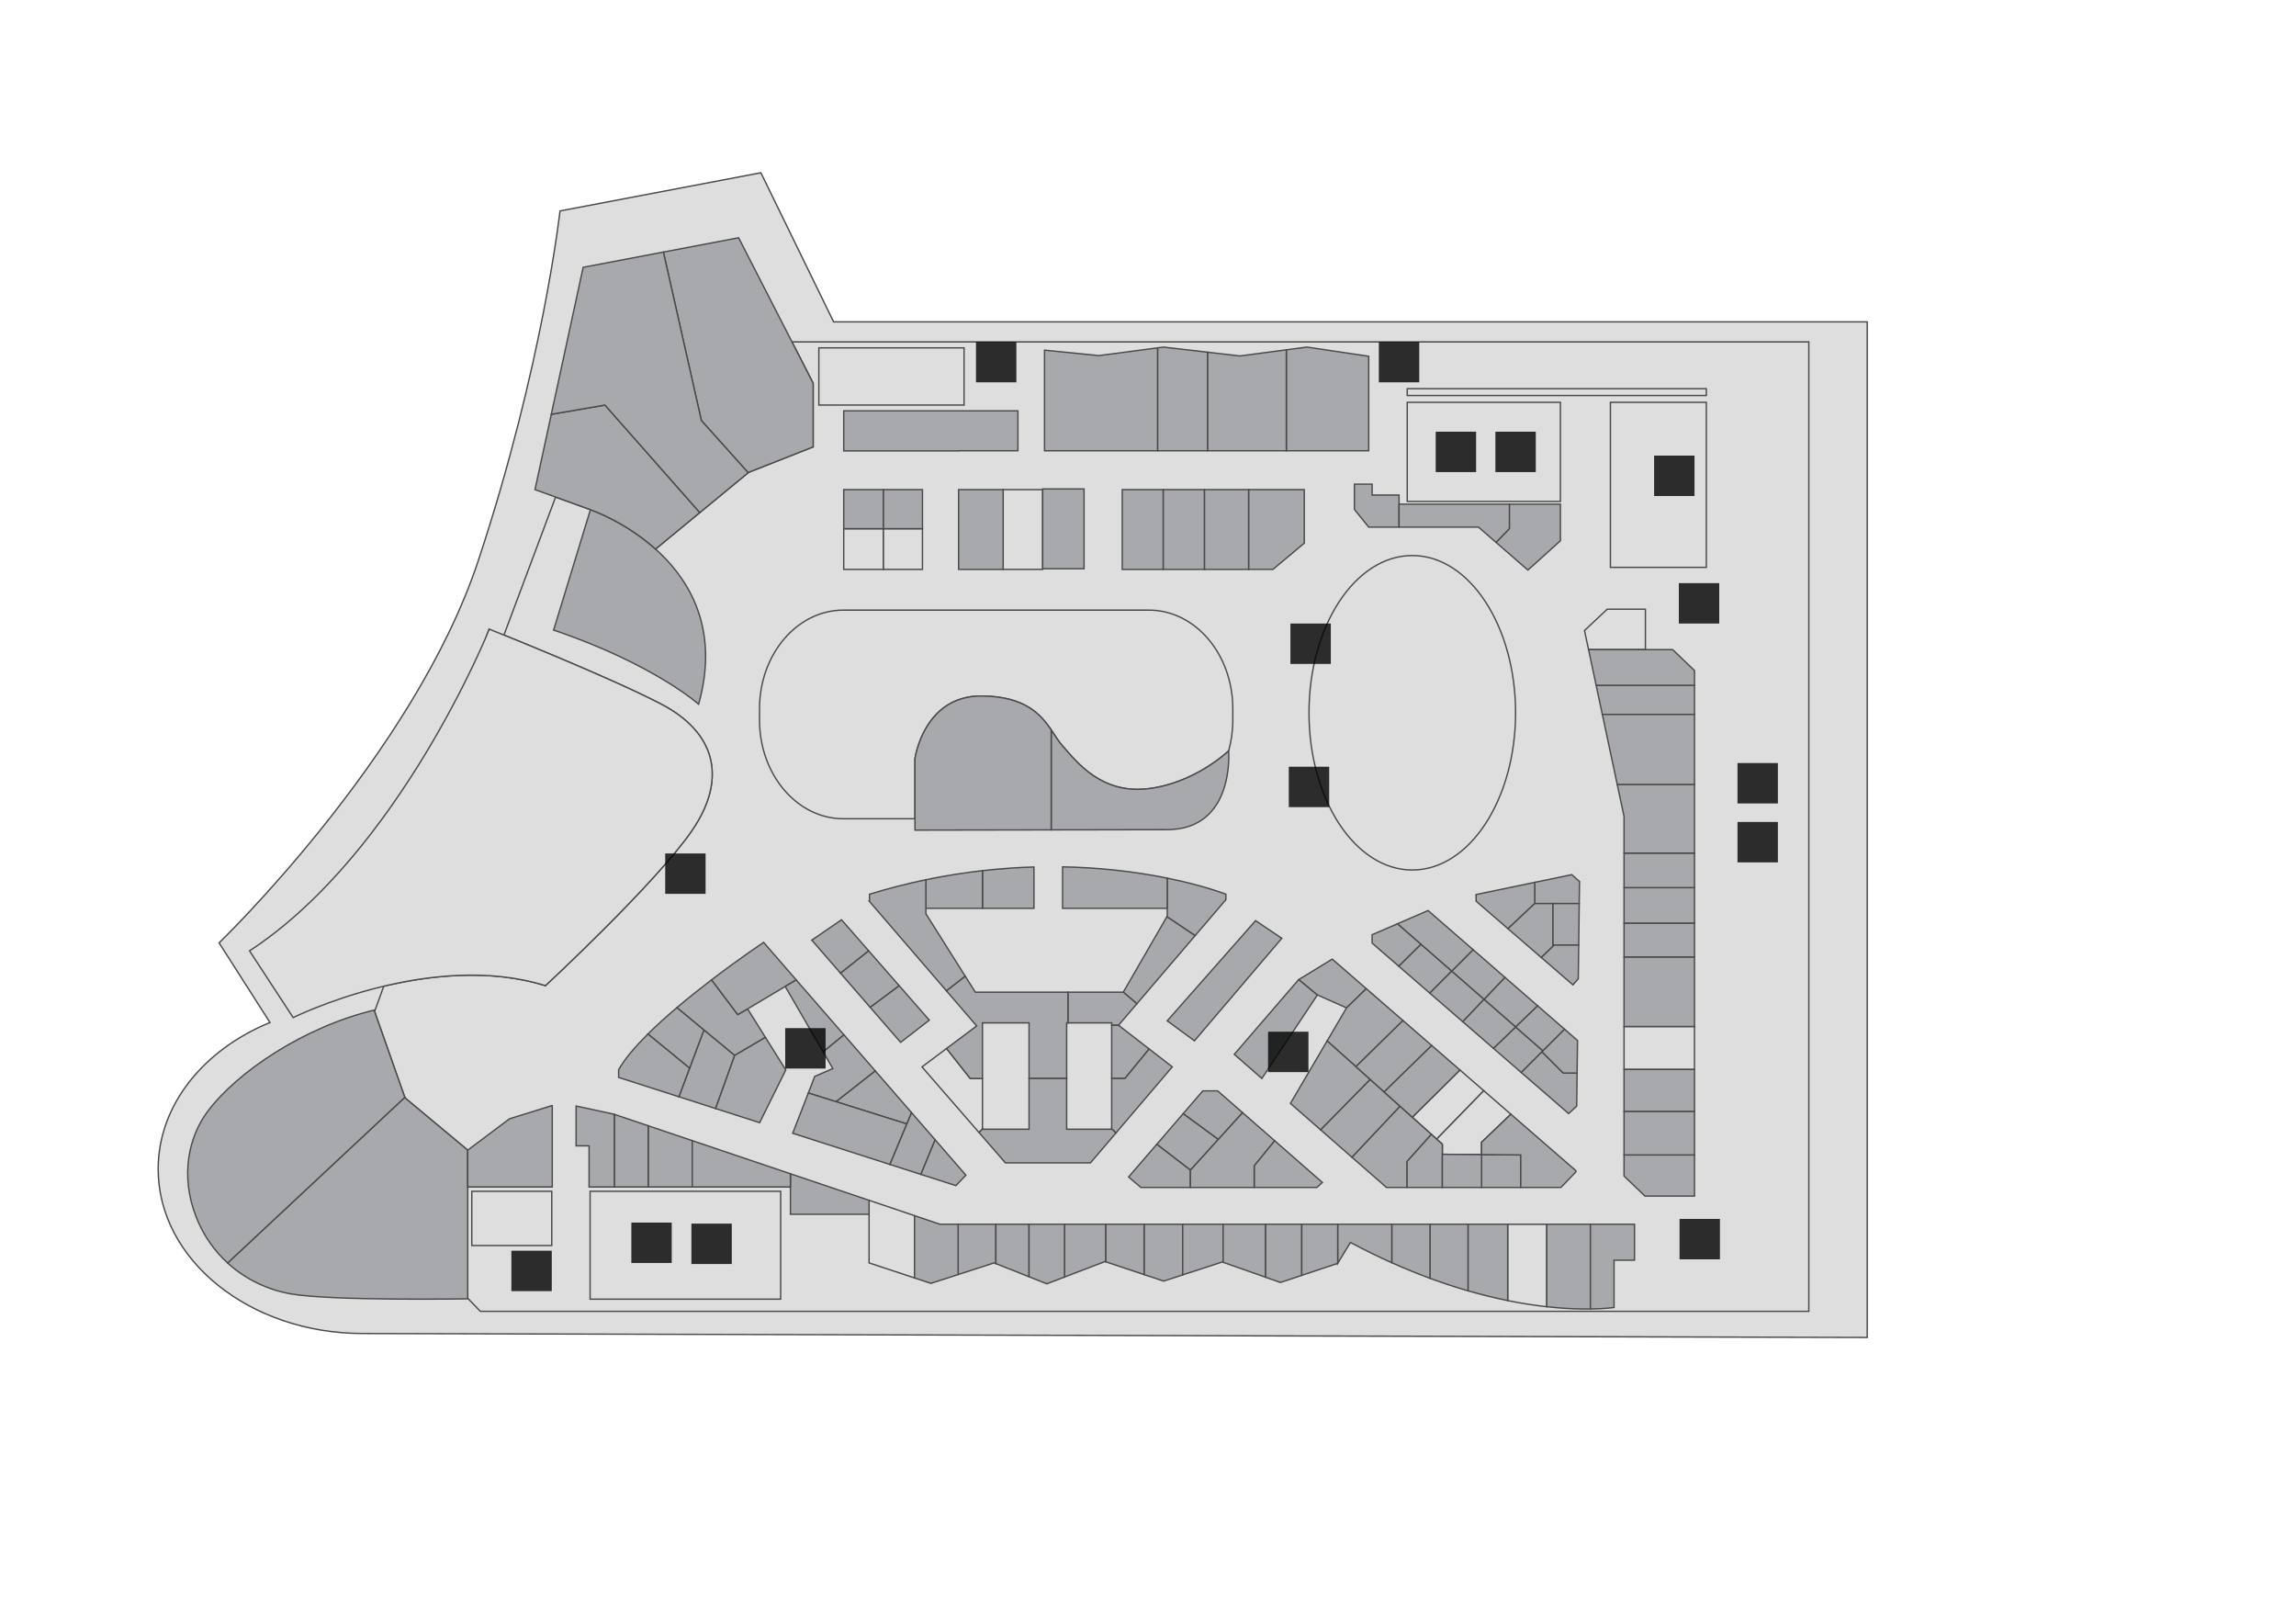 <?xml version="1.0" encoding="utf-8"?>
<!-- Generator: Adobe Illustrator 16.0.0, SVG Export Plug-In . SVG Version: 6.00 Build 0)  -->
<!DOCTYPE svg PUBLIC "-//W3C//DTD SVG 1.1//EN" "http://www.w3.org/Graphics/SVG/1.1/DTD/svg11.dtd">
<svg version="1.1" id="Layer_1" xmlns="http://www.w3.org/2000/svg" xmlns:xlink="http://www.w3.org/1999/xlink" x="0px" y="0px"
	 width="841.89px" height="595.281px" viewBox="0 0 841.89 595.281" enable-background="new 0 0 841.89 595.281"
	 xml:space="preserve">
<g id="background">
	<rect fill="#FFFFFF" width="841.89" height="595.281"/>
</g>
<g id="etc">
	<path fill="#DEDEDE" stroke="#494949" stroke-width="0.5" stroke-miterlimit="10" d="M305.667,118L279,63.333l-73.655,14
		c0,0-6.345,57-30.011,128.333s-95,140-95,140l18.655,29.199C74.667,384.835,58,405.145,58,428.593
		c0,33.297,33.579,60.291,75,60.291l551.667,1.449V118H305.667z"/>
	<path fill="#DEDEDE" stroke="#494949" stroke-width="0.5" stroke-miterlimit="10" d="M290.405,125.354l7.762,15.146v23.333
		l-23.667,9.333l-0.169,0.139l-17.733,14.614l-16.227,13.372h-0.002c-11.39-10.202-23.869-14.438-23.869-14.438l-12.774-4.62
		l-18.944,50.59c12.249,4.959,42.401,17.359,57.695,25.342C261.953,268.334,267,285,253.833,304.333
		C240.666,323.667,200,361.354,200,361.354c-20.069-6.248-41.881-3.944-59.283,0.205l-3.368,9.293L148.43,402.3l0.07,0.199
		l23,19.166v13.5v40.777l4.625,4.807H663.25V125.354H290.405z"/>
	
		<ellipse fill="#DEDEDE" stroke="#494949" stroke-width="0.5" stroke-miterlimit="10" cx="517.853" cy="261.313" rx="37.875" ry="57.646"/>
	<path fill="#DEDEDE" stroke="#494949" stroke-width="0.5" stroke-miterlimit="10" d="M421.292,223.682H309.25
		c-16.979,0-30.75,16.184-30.75,36.139v4.208c0,19.955,13.77,36.138,30.75,36.138h26.25v-22c0,0,3.167-23.333,24.75-23
		s24.167,12.5,29.375,18.333s14.098,17.667,31.32,15.667c17.158-1.993,29.474-13.786,29.564-13.873
		c0.99-3.546,1.533-7.331,1.533-11.266v-4.208C452.042,239.866,438.273,223.682,421.292,223.682z"/>
	
		<rect x="590.5" y="147.5" fill="#DEDEDE" stroke="#494949" stroke-width="0.5" stroke-miterlimit="10" width="35.168" height="60.5"/>
	
		<rect x="516" y="142.5" fill="#DEDEDE" stroke="#494949" stroke-width="0.5" stroke-miterlimit="10" width="109.668" height="2.5"/>
	
		<rect x="516" y="147.5" fill="#DEDEDE" stroke="#494949" stroke-width="0.5" stroke-miterlimit="10" width="56.168" height="36.333"/>
	
		<rect x="300.25" y="127.53" fill="#DEDEDE" stroke="#494949" stroke-width="0.5" stroke-miterlimit="10" width="53.25" height="20.97"/>
	
		<rect x="173" y="436.75" fill="#DEDEDE" stroke="#494949" stroke-width="0.5" stroke-miterlimit="10" width="29.322" height="19.875"/>
	
		<rect x="216.375" y="436.75" fill="#DEDEDE" stroke="#494949" stroke-width="0.5" stroke-miterlimit="10" width="69.875" height="39.541"/>
	<path fill="#DEDEDE" stroke="#494949" stroke-width="0.5" stroke-miterlimit="10" d="M91.5,348.602l16,24.465
		c0,0,50.141-24.899,92.5-11.711c0,0,40.667-37.688,53.833-57.021s8.12-36-11.357-46.167s-63.06-27.5-63.06-27.5
		S146.667,312.537,91.5,348.602z"/>
	
		<rect x="367.833" y="179.5" fill="#DEDEDE" stroke="#494949" stroke-width="0.5" stroke-miterlimit="10" width="14.5" height="29.25"/>
	
		<rect x="309.375" y="193.833" fill="#DEDEDE" stroke="#494949" stroke-width="0.5" stroke-miterlimit="10" width="14.57" height="14.917"/>
	
		<rect id="r1013" x="595.5" y="376.333" fill="#DEDEDE" stroke="#494949" stroke-width="0.5" stroke-miterlimit="10" width="25.834" height="15.75"/>
	<polygon fill="#DEDEDE" stroke="#494949" stroke-width="0.5" stroke-miterlimit="10" points="318.667,440.058 318.667,445.167 
		318.667,463.001 335.333,468.515 335.333,445.683 	"/>
	<path fill="#DEDEDE" stroke="#494949" stroke-width="0.5" stroke-miterlimit="10" d="M552.833,448.833v27.977
		c5.242,1.064,10.035,1.783,14.332,2.264v-30.236h-14.332V448.833z"/>
	<polygon fill="#DEDEDE" stroke="#494949" stroke-width="0.5" stroke-miterlimit="10" points="526.792,417.628 544.068,399.869 
		535.332,392.285 517.853,409.6 	"/>
	<polygon fill="#DEDEDE" stroke="#494949" stroke-width="0.5" stroke-miterlimit="10" points="528.875,419.5 528.875,423.189 
		543.25,423.302 543.25,418.781 554.001,408.494 544.068,399.869 526.792,417.628 	"/>
	<polygon fill="#DEDEDE" stroke="#494949" stroke-width="0.5" stroke-miterlimit="10" points="360.25,395.375 355.75,395.375 
		347.077,384.396 338.069,391.141 358.991,415.205 360.25,413.902 	"/>
	
		<rect x="323.945" y="193.833" fill="#DEDEDE" stroke="#494949" stroke-width="0.5" stroke-miterlimit="10" width="14.305" height="14.917"/>
	<polygon id="r1001" fill="#DEDEDE" stroke="#494949" stroke-width="0.5" stroke-miterlimit="10" points="603.333,223.333 
		589.333,223.333 581,231.167 582.49,238.167 603.333,238.167 	"/>
</g>
<g id="rooms">
	
		<rect id="r1136" x="309.375" y="179.5" fill="#A7A9AC" stroke="#494949" stroke-width="0.5" stroke-miterlimit="10" width="14.57" height="14.333"/>
	<polygon id="r1143-1148" fill="#A7A9AC" stroke="#494949" stroke-width="0.5" stroke-miterlimit="10" points="426.5,179.5 
		426.5,193.833 426.5,208.75 441.667,208.75 441.667,193.833 441.667,179.5 	"/>
	<polygon id="r1145-1146" fill="#A7A9AC" stroke="#494949" stroke-width="0.5" stroke-miterlimit="10" points="457.833,179.5 
		457.833,193.833 457.833,208.75 466.75,208.75 478.25,199.125 478.25,193.833 478.25,179.5 	"/>
	<polygon id="r1144-1147" fill="#A7A9AC" stroke="#494949" stroke-width="0.5" stroke-miterlimit="10" points="441.667,179.5 
		441.667,193.833 441.667,208.75 457.833,208.75 457.833,193.833 457.833,179.5 	"/>
	<polygon id="r1051-1052" fill="#A7A9AC" stroke="#494949" stroke-width="0.5" stroke-miterlimit="10" points="402.875,130.375 
		383,128.375 383,150.625 383,165.25 424.5,165.25 424.5,127.53 	"/>
	<polygon id="r1053" fill="#A7A9AC" stroke="#494949" stroke-width="0.5" stroke-miterlimit="10" points="426.625,127.25 
		424.5,127.53 424.5,165.25 442.833,165.25 442.833,129.131 	"/>
	<polygon id="r1056-1057" fill="#A7A9AC" stroke="#494949" stroke-width="0.5" stroke-miterlimit="10" points="501.875,130.625 
		479.25,127.25 471.667,128.251 471.667,165.25 501.875,165.25 	"/>
	<polygon id="r1054-1055" fill="#A7A9AC" stroke="#494949" stroke-width="0.5" stroke-miterlimit="10" points="454.625,130.5 
		442.833,129.131 442.833,165.25 471.667,165.25 471.667,128.251 	"/>
	<polygon id="r1141-1150" fill="#A7A9AC" stroke="#494949" stroke-width="0.5" stroke-miterlimit="10" points="382.333,179.25 
		382.333,193.583 382.333,208.5 397.5,208.5 397.5,193.583 397.5,179.25 	"/>
	<g id="r1048-1050-1137">
		<polygon fill="#A7A9AC" stroke="#494949" stroke-width="0.5" stroke-miterlimit="10" points="351.625,150.625 309.375,150.625 
			309.375,165.309 351.625,165.309 351.625,165.25 373.25,165.25 373.25,150.625 		"/>
		
			<rect x="323.945" y="179.5" fill="#A7A9AC" stroke="#494949" stroke-width="0.5" stroke-miterlimit="10" width="14.305" height="14.333"/>
	</g>
	<polygon id="r1139-1152" fill="#A7A9AC" stroke="#494949" stroke-width="0.5" stroke-miterlimit="10" points="351.5,179.5 
		351.5,193.833 351.5,208.75 367.833,208.75 367.833,193.833 367.833,179.5 	"/>
	
		<rect id="r1142-1149" x="411.5" y="179.5" fill="#A7A9AC" stroke="#494949" stroke-width="0.5" stroke-miterlimit="10" width="15" height="29.25"/>
	
		<rect id="r1011-1012" x="595.5" y="350.833" fill="#A7A9AC" stroke="#494949" stroke-width="0.5" stroke-miterlimit="10" width="25.834" height="25.5"/>
	
		<rect id="r1010" x="595.5" y="338.417" fill="#A7A9AC" stroke="#494949" stroke-width="0.5" stroke-miterlimit="10" width="25.834" height="12.416"/>
	
		<rect id="r1009" x="595.5" y="325.417" fill="#A7A9AC" stroke="#494949" stroke-width="0.5" stroke-miterlimit="10" width="25.834" height="13"/>
	<polygon id="r1016" fill="#A7A9AC" stroke="#494949" stroke-width="0.5" stroke-miterlimit="10" points="595.5,431.166 
		603.166,438.5 621.333,438.5 621.333,423.416 595.5,423.416 	"/>
	
		<rect id="r1014" x="595.5" y="392.083" fill="#A7A9AC" stroke="#494949" stroke-width="0.5" stroke-miterlimit="10" width="25.834" height="15.416"/>
	
		<rect id="r1015" x="595.5" y="407.5" fill="#A7A9AC" stroke="#494949" stroke-width="0.5" stroke-miterlimit="10" width="25.834" height="15.916"/>
	
		<rect id="r1008" x="595.5" y="312.75" fill="#A7A9AC" stroke="#494949" stroke-width="0.5" stroke-miterlimit="10" width="25.834" height="12.668"/>
	<polygon id="r1003" fill="#A7A9AC" stroke="#494949" stroke-width="0.5" stroke-miterlimit="10" points="621.333,251.25 
		585.271,251.25 587.541,261.917 621.333,261.917 	"/>
	<polygon id="r1006-1007" fill="#A7A9AC" stroke="#494949" stroke-width="0.5" stroke-miterlimit="10" points="593.001,287.583 
		595.5,299.333 595.5,312.75 621.333,312.75 621.333,287.583 	"/>
	<polygon id="r1004-1005" fill="#A7A9AC" stroke="#494949" stroke-width="0.5" stroke-miterlimit="10" points="621.333,261.917 
		587.541,261.917 593.001,287.583 621.333,287.583 	"/>
	<polygon id="r1002" fill="#A7A9AC" stroke="#494949" stroke-width="0.5" stroke-miterlimit="10" points="621.333,245.833 
		613.333,238.167 603.333,238.167 582.49,238.167 585.271,251.25 621.333,251.25 	"/>
	<polygon id="r1038" fill="#A7A9AC" stroke="#494949" stroke-width="0.5" stroke-miterlimit="10" points="237.667,412.721 
		237.667,435.167 253.833,435.167 253.833,418.177 	"/>
	<polygon id="r1036" fill="#A7A9AC" stroke="#494949" stroke-width="0.5" stroke-miterlimit="10" points="289.833,430.328 
		289.833,435.167 289.833,445.167 318.667,445.167 318.667,440.058 	"/>
	<polygon id="r1037" fill="#A7A9AC" stroke="#494949" stroke-width="0.5" stroke-miterlimit="10" points="253.833,418.177 
		253.833,435.167 289.833,435.167 289.833,430.328 	"/>
	<polygon id="r1033" fill="#A7A9AC" stroke="#494949" stroke-width="0.5" stroke-miterlimit="10" points="351.333,448.833 
		351.333,467.263 364.5,463.001 365.167,463.265 365.167,448.833 	"/>
	<polygon id="r1034" fill="#A7A9AC" stroke="#494949" stroke-width="0.5" stroke-miterlimit="10" points="344.667,448.833 
		335.333,445.683 335.333,468.515 341.333,470.501 351.333,467.263 351.333,448.833 	"/>
	<polygon id="r1040" fill="#A7A9AC" stroke="#494949" stroke-width="0.5" stroke-miterlimit="10" points="225.167,408.501 
		211.333,405.501 211.25,405.5 211.25,420.083 216,420.083 216,435.167 225.333,435.167 225.333,408.559 	"/>
	<path id="r1043-1044" fill="#A7A9AC" stroke="#494949" stroke-width="0.5" stroke-miterlimit="10" d="M148.5,402.501l-0.07-0.199
		l-64.964,60.729c6.492,5.938,14.534,9.773,23.034,11.305c14.833,2.666,65,1.832,65,1.832v-41v-13.5L148.5,402.501z"/>
	<path id="r1045" fill="#A7A9AC" stroke="#494949" stroke-width="0.5" stroke-miterlimit="10" d="M137.167,370.333
		C111.5,376.5,86.843,393.007,76,407.667c-6.625,8.957-10.125,23.207-4,38.666c2.649,6.688,6.629,12.271,11.466,16.695L148.43,402.3
		L137.167,370.333z"/>
	<polygon id="r1032" fill="#A7A9AC" stroke="#494949" stroke-width="0.5" stroke-miterlimit="10" points="365.167,448.833 
		365.167,463.265 377.333,468.089 377.333,448.833 	"/>
	<polygon id="r1041-1042" fill="#A7A9AC" stroke="#494949" stroke-width="0.5" stroke-miterlimit="10" points="202.333,405.333 
		187.333,410.011 186.833,410.167 171.5,421.667 171.5,435.167 187.333,435.167 202.5,435.167 202.5,405.337 	"/>
	<polygon id="r1039" fill="#A7A9AC" stroke="#494949" stroke-width="0.5" stroke-miterlimit="10" points="225.333,408.559 
		225.333,435.167 237.667,435.167 237.667,412.721 	"/>
	<polygon id="r1030" fill="#A7A9AC" stroke="#494949" stroke-width="0.5" stroke-miterlimit="10" points="390.333,448.833 
		390.333,468.179 405.167,462.501 405.5,462.613 405.5,448.833 	"/>
	<path id="r1021" fill="#A7A9AC" stroke="#494949" stroke-width="0.5" stroke-miterlimit="10" d="M524.333,448.833v19.814
		c4.875,1.795,9.549,3.313,14,4.6v-24.412h-14V448.833z"/>
	<path id="r1020" fill="#A7A9AC" stroke="#494949" stroke-width="0.5" stroke-miterlimit="10" d="M538.333,448.833v24.412
		c5.143,1.48,9.986,2.648,14.5,3.563v-27.977L538.333,448.833L538.333,448.833z"/>
	<path id="r1022" fill="#A7A9AC" stroke="#494949" stroke-width="0.5" stroke-miterlimit="10" d="M510.333,448.833v14.105
		c4.828,2.156,9.498,4.051,14,5.709v-19.814H510.333L510.333,448.833z"/>
	<polygon id="r1031" fill="#A7A9AC" stroke="#494949" stroke-width="0.5" stroke-miterlimit="10" points="377.333,448.833 
		377.333,468.089 383.833,470.667 390.333,468.179 390.333,448.833 	"/>
	<path id="r1023" fill="#A7A9AC" stroke="#494949" stroke-width="0.5" stroke-miterlimit="10" d="M490.5,448.833v14.334l4.668-7.666
		c5.203,2.777,10.264,5.242,15.166,7.438v-14.105L490.5,448.833L490.5,448.833z"/>
	<path id="r1018" fill="#A7A9AC" stroke="#494949" stroke-width="0.5" stroke-miterlimit="10" d="M567.166,448.833v30.236
		c6.551,0.729,11.945,0.895,16,0.838v-31.074H567.166z"/>
	<path id="r1017" fill="#A7A9AC" stroke="#494949" stroke-width="0.5" stroke-miterlimit="10" d="M583.166,448.833v31.074
		c5.615-0.076,8.668-0.574,8.668-0.574v-17.332h7.5v-13.168H583.166z"/>
	<polygon id="r1028" fill="#A7A9AC" stroke="#494949" stroke-width="0.5" stroke-miterlimit="10" points="419.5,448.833 
		419.5,467.279 426.667,469.667 433.667,467.388 433.667,448.833 	"/>
	<polygon id="r1027" fill="#A7A9AC" stroke="#494949" stroke-width="0.5" stroke-miterlimit="10" points="433.667,448.833 
		433.667,467.388 448.167,462.667 448.5,462.785 448.5,448.833 	"/>
	<polygon id="r1029" fill="#A7A9AC" stroke="#494949" stroke-width="0.5" stroke-miterlimit="10" points="405.5,448.833 
		405.5,462.613 419.5,467.279 419.5,448.833 	"/>
	<polygon id="r1025" fill="#A7A9AC" stroke="#494949" stroke-width="0.5" stroke-miterlimit="10" points="464,448.833 464,468.234 
		469.5,470.167 477.333,467.556 477.333,448.833 	"/>
	<polygon id="r1026" fill="#A7A9AC" stroke="#494949" stroke-width="0.5" stroke-miterlimit="10" points="448.5,448.833 
		448.5,462.785 464,468.234 464,448.833 	"/>
	<polygon id="r1024" fill="#A7A9AC" stroke="#494949" stroke-width="0.5" stroke-miterlimit="10" points="477.333,448.833 
		477.333,467.556 490.5,463.167 490.5,448.833 	"/>
	<path id="r1104" fill="#A7A9AC" stroke="#494949" stroke-width="0.5" stroke-miterlimit="10" d="M428,335.875l-0.125,0.215
		l10.344,6.938l11.281-13.188v-2.004c0,0-7.852-3.129-21.5-5.897V333V335.875z"/>
	<path id="r1102-1103" fill="#A7A9AC" stroke="#494949" stroke-width="0.5" stroke-miterlimit="10" d="M408.5,318.959
		c-5.802-0.607-12.114-1.033-18.875-1.158V333H408.5H428v-11.064C422.423,320.805,415.875,319.734,408.5,318.959z"/>
	<path id="r1117" fill="#A7A9AC" stroke="#494949" stroke-width="0.5" stroke-miterlimit="10" d="M379.125,333v-15.146
		c-6.016,0.172-12.323,0.602-18.875,1.342V333H379.125z"/>
	<polygon id="r1105" fill="#A7A9AC" stroke="#494949" stroke-width="0.5" stroke-miterlimit="10" points="411.875,363.75 
		416.869,367.99 438.218,343.027 427.875,336.089 	"/>
	<polygon id="r1112-1113" fill="#A7A9AC" stroke="#494949" stroke-width="0.5" stroke-miterlimit="10" points="357.625,363.75 
		353.92,357.875 347.012,363.223 358.125,376.125 347.077,384.396 355.75,395.375 360.25,395.375 360.25,375 377.333,375 
		377.333,395.375 391.125,395.375 391.125,375 391.667,375 391.667,363.75 	"/>
	<polygon id="r1106" fill="#A7A9AC" stroke="#494949" stroke-width="0.5" stroke-miterlimit="10" points="410.125,375.875 
		416.869,367.99 411.875,363.75 391.667,363.75 391.667,375 407.625,375 407.625,375.891 410.145,375.891 	"/>
	<polygon id="r1107" fill="#A7A9AC" stroke="#494949" stroke-width="0.5" stroke-miterlimit="10" points="407.625,375.891 
		407.625,395.375 412.5,395.375 421.364,384.564 410.145,375.891 	"/>
	<polygon id="r1109-1110" fill="#A7A9AC" stroke="#494949" stroke-width="0.5" stroke-miterlimit="10" points="407.625,414 
		391.125,414 391.125,395.375 377.333,395.375 377.333,414 360.25,414 360.25,413.902 358.991,415.205 368.667,426.333 
		399.833,426.333 409.228,415.313 407.625,413.792 	"/>
	<path id="r1116" fill="#A7A9AC" stroke="#494949" stroke-width="0.5" stroke-miterlimit="10" d="M360.25,333v-13.807
		c-6.674,0.756-13.603,1.84-20.75,3.328V333H360.25z"/>
	<polygon id="r1108" fill="#A7A9AC" stroke="#494949" stroke-width="0.5" stroke-miterlimit="10" points="412.5,395.375 
		407.625,395.375 407.625,413.792 409.228,415.313 429.843,391.123 421.364,384.564 	"/>
	<polygon id="r1118" fill="#A7A9AC" stroke="#494949" stroke-width="0.5" stroke-miterlimit="10" points="308.557,337.207 
		297.667,344.667 308.206,356.791 318.526,348.602 	"/>
	<path id="r1114-1115" fill="#A7A9AC" stroke="#494949" stroke-width="0.5" stroke-miterlimit="10" d="M339.5,335v-2v-10.479
		c-6.711,1.396-13.61,3.146-20.667,5.313v2.334l-0.183,0.125l10.5,12.189l17.86,20.74l6.908-5.349L339.5,335z"/>
	<polygon id="r1120" fill="#A7A9AC" stroke="#494949" stroke-width="0.5" stroke-miterlimit="10" points="329.685,361.354 
		319.06,369.275 330.243,382.139 340.75,374 	"/>
	<polygon id="r1119" fill="#A7A9AC" stroke="#494949" stroke-width="0.5" stroke-miterlimit="10" points="318.526,348.602 
		308.206,356.791 319.06,369.275 329.685,361.354 	"/>
	<polygon id="r1069" fill="#A7A9AC" stroke="#494949" stroke-width="0.5" stroke-miterlimit="10" points="555.742,376.516 
		563.828,368.755 551.82,358.314 544.144,366.391 	"/>
	<polygon id="r1068" fill="#A7A9AC" stroke="#494949" stroke-width="0.5" stroke-miterlimit="10" points="544.144,366.391 
		551.82,358.314 540.148,348.169 532.296,356.048 	"/>
	<polygon id="r1066-1067" fill="#A7A9AC" stroke="#494949" stroke-width="0.5" stroke-miterlimit="10" points="528.935,338.419 
		523.644,333.82 512.4,338.68 521.037,346.218 532.296,356.048 540.148,348.169 	"/>
	<polygon id="r1077" fill="#A7A9AC" stroke="#494949" stroke-width="0.5" stroke-miterlimit="10" points="512.91,354.24 
		521.037,346.218 512.4,338.68 503.167,342.667 503.125,342.693 503.125,345.75 	"/>
	<polygon id="r1061" fill="#A7A9AC" stroke="#494949" stroke-width="0.5" stroke-miterlimit="10" points="569.562,331.25 
		579.066,331.25 579.167,323.167 576.333,320.667 562.75,323.486 562.75,331.25 	"/>
	<polygon id="r1076" fill="#A7A9AC" stroke="#494949" stroke-width="0.5" stroke-miterlimit="10" points="521.037,346.218 
		512.91,354.24 524.271,364.098 532.296,356.048 	"/>
	<polygon id="r1065" fill="#A7A9AC" stroke="#494949" stroke-width="0.5" stroke-miterlimit="10" points="552.933,340.477 
		562.75,331.25 562.75,323.486 541.25,327.949 541.25,330.375 	"/>
	<polygon id="r1064" fill="#A7A9AC" stroke="#494949" stroke-width="0.5" stroke-miterlimit="10" points="562.75,331.25 
		552.933,340.477 565.15,351.039 569.445,346.913 569.445,331.25 	"/>
	<polygon id="r1062" fill="#A7A9AC" stroke="#494949" stroke-width="0.5" stroke-miterlimit="10" points="569.562,331.25 
		569.445,331.25 569.445,346.913 569.875,346.5 578.875,346.5 579.066,331.25 	"/>
	<polygon id="r1075" fill="#A7A9AC" stroke="#494949" stroke-width="0.5" stroke-miterlimit="10" points="532.296,356.048 
		524.271,364.098 536.357,374.58 544.144,366.391 	"/>
	<polygon id="r1073" fill="#A7A9AC" stroke="#494949" stroke-width="0.5" stroke-miterlimit="10" points="547.597,384.332 
		557.812,393.193 565.761,385.261 555.742,376.516 	"/>
	<polygon id="r1070" fill="#A7A9AC" stroke="#494949" stroke-width="0.5" stroke-miterlimit="10" points="565.761,385.261 
		573.701,377.337 563.828,368.755 555.742,376.516 	"/>
	<polygon id="r1074" fill="#A7A9AC" stroke="#494949" stroke-width="0.5" stroke-miterlimit="10" points="544.144,366.391 
		536.357,374.58 547.597,384.332 555.742,376.516 	"/>
	<polygon id="r1093" fill="#A7A9AC" stroke="#494949" stroke-width="0.5" stroke-miterlimit="10" points="446.5,399.938 
		441.033,399.938 433.833,408.292 446.718,417.748 455.636,407.928 	"/>
	<polygon id="r1098" fill="#A7A9AC" stroke="#494949" stroke-width="0.5" stroke-miterlimit="10" points="424.158,419.521 
		436.5,429 446.718,417.748 433.833,408.292 	"/>
	<polygon id="r1086" fill="#A7A9AC" stroke="#494949" stroke-width="0.5" stroke-miterlimit="10" points="543.25,423.302 
		543.25,435.333 557.625,435.333 557.625,423.416 	"/>
	<polygon id="r1084-1085" fill="#A7A9AC" stroke="#494949" stroke-width="0.5" stroke-miterlimit="10" points="543.25,418.781 
		543.25,423.302 557.625,423.416 557.625,435.333 572.333,435.333 577.833,429.667 577.839,429.191 554.001,408.494 	"/>
	<polygon id="r1089" fill="#A7A9AC" stroke="#494949" stroke-width="0.5" stroke-miterlimit="10" points="515.945,425.823 
		515.945,425.823 524.853,415.887 517.853,409.6 513.337,405.542 495.71,424.253 508.38,435.333 514.375,435.333 515.945,435.333 	
		"/>
	<polygon id="r1088" fill="#A7A9AC" stroke="#494949" stroke-width="0.5" stroke-miterlimit="10" points="526.792,417.628 
		524.853,415.887 515.945,425.823 515.945,435.333 528.875,435.333 528.875,423.189 528.875,419.5 	"/>
	<polygon id="r1087" fill="#A7A9AC" stroke="#494949" stroke-width="0.5" stroke-miterlimit="10" points="528.875,423.189 
		528.875,435.333 543.25,435.333 543.25,423.302 	"/>
	<polygon id="r1063" fill="#A7A9AC" stroke="#494949" stroke-width="0.5" stroke-miterlimit="10" points="569.875,346.5 
		565.15,351.039 576.75,361.068 578.72,358.841 578.875,346.5 	"/>
	<polygon id="r1072" fill="#A7A9AC" stroke="#494949" stroke-width="0.5" stroke-miterlimit="10" points="573.195,393.391 
		573.195,393.391 573.195,393.391 565.414,385.607 557.812,393.193 575.166,408.25 578.134,405.537 578.279,394.125 
		578.289,393.391 	"/>
	<polygon id="r1071" fill="#A7A9AC" stroke="#494949" stroke-width="0.5" stroke-miterlimit="10" points="578.289,393.391 
		578.437,381.457 573.701,377.337 565.761,385.261 565.414,385.607 573.195,393.391 	"/>
	<polygon id="r1092" fill="#A7A9AC" stroke="#494949" stroke-width="0.5" stroke-miterlimit="10" points="483.062,364.75 
		476.253,359.115 476.167,359.167 452.583,386.535 462.699,395.382 	"/>
	<polygon id="r1078" fill="#A7A9AC" stroke="#494949" stroke-width="0.5" stroke-miterlimit="10" points="493.75,369.5 
		500.982,362.46 488.505,351.628 476.253,359.115 483.062,364.75 	"/>
	<polygon id="r1090" fill="#A7A9AC" stroke="#494949" stroke-width="0.5" stroke-miterlimit="10" points="484.212,414.197 
		495.71,424.253 513.337,405.542 502.396,395.712 	"/>
	<polygon id="r1079" fill="#A7A9AC" stroke="#494949" stroke-width="0.5" stroke-miterlimit="10" points="514.437,374.146 
		500.982,362.46 493.75,369.5 486.619,381.634 497.195,391.042 	"/>
	<polygon id="r1091" fill="#A7A9AC" stroke="#494949" stroke-width="0.5" stroke-miterlimit="10" points="497.195,391.042 
		497.195,391.042 486.619,381.634 473.164,404.535 484.212,414.197 502.396,395.712 	"/>
	<polygon id="r1081" fill="#A7A9AC" stroke="#494949" stroke-width="0.5" stroke-miterlimit="10" points="524.943,383.266 
		507.498,400.296 513.337,405.542 517.853,409.6 535.332,392.285 	"/>
	<polygon id="r1080" fill="#A7A9AC" stroke="#494949" stroke-width="0.5" stroke-miterlimit="10" points="514.437,374.146 
		497.195,391.042 502.396,395.712 507.498,400.296 524.943,383.266 	"/>
	<polygon id="r1097" fill="#A7A9AC" stroke="#494949" stroke-width="0.5" stroke-miterlimit="10" points="424.158,419.521 
		413.833,431.501 418.333,435.333 436.5,435.333 436.5,429 	"/>
	<polygon id="r1095" fill="#A7A9AC" stroke="#494949" stroke-width="0.5" stroke-miterlimit="10" points="467.365,418.188 
		459.875,427.375 459.875,435.333 482.875,435.333 484.875,433.5 	"/>
	<polygon id="r1094-1096" fill="#A7A9AC" stroke="#494949" stroke-width="0.5" stroke-miterlimit="10" points="467.365,418.188 
		455.636,407.928 436.5,429 436.5,435.333 459.875,435.333 459.875,427.375 	"/>
	<polygon id="r1099-1101" fill="#A7A9AC" stroke="#494949" stroke-width="0.5" stroke-miterlimit="10" points="470,344.001 
		460.4,337.521 428,374.25 437.978,381.574 	"/>
	<polygon id="r1130" fill="#A7A9AC" stroke="#494949" stroke-width="0.5" stroke-miterlimit="10" points="258.12,377.568 
		248.928,402.087 262.394,406.408 269.417,386.917 	"/>
	<path id="r1132" fill="#A7A9AC" stroke="#494949" stroke-width="0.5" stroke-miterlimit="10" d="M258.119,377.57l-9.887-8.182
		c-3.75,3.18-7.396,6.461-10.659,9.699l15.284,12.52L258.119,377.57z"/>
	<path id="r1131" fill="#A7A9AC" stroke="#494949" stroke-width="0.5" stroke-miterlimit="10" d="M237.573,379.089
		c-0.034,0.034-0.071,0.068-0.105,0.103c-4.572,4.552-8.378,9.011-10.635,12.978v2.834l22.095,7.088l3.929-10.481L237.573,379.089z"
		/>
	<path id="r1133" fill="#A7A9AC" stroke="#494949" stroke-width="0.5" stroke-miterlimit="10" d="M258.12,377.568L258.12,377.568
		l11.297,9.35l11.248-6.592l-6.539-10.451l-3.625,2.084l-9.576-12.744c-4.089,3.121-8.455,6.58-12.692,10.174L258.12,377.568
		L258.12,377.568z"/>
	<path id="r1121-1134" fill="#A7A9AC" stroke="#494949" stroke-width="0.5" stroke-miterlimit="10" d="M274.125,369.875
		l13.792-8.225l0,0l0,0l4.031-2.402L280,345.501c0,0-8.63,5.742-19.076,13.713l9.576,12.744L274.125,369.875z"/>
	<polygon id="r1122" fill="#A7A9AC" stroke="#494949" stroke-width="0.5" stroke-miterlimit="10" points="301.835,385.646 
		309.456,379.393 291.947,359.248 287.917,361.65 	"/>
	<polygon id="r1123" fill="#A7A9AC" stroke="#494949" stroke-width="0.5" stroke-miterlimit="10" points="309.456,379.393 
		301.835,385.646 305.375,391.75 298.75,394.625 296.391,400.708 306.577,403.91 320.96,392.628 	"/>
	<polygon id="r1124" fill="#A7A9AC" stroke="#494949" stroke-width="0.5" stroke-miterlimit="10" points="334.252,407.921 
		320.96,392.628 306.577,403.91 332.522,412.063 	"/>
	<polygon id="r1127-1128" fill="#A7A9AC" stroke="#494949" stroke-width="0.5" stroke-miterlimit="10" points="296.391,400.708 
		290.667,415.477 326.32,426.912 332.522,412.063 	"/>
	<polygon id="r1126" fill="#A7A9AC" stroke="#494949" stroke-width="0.5" stroke-miterlimit="10" points="334.252,407.921 
		326.32,426.912 337.677,430.554 342.901,417.873 	"/>
	<polygon id="r1129" fill="#A7A9AC" stroke="#494949" stroke-width="0.5" stroke-miterlimit="10" points="280.664,380.326 
		269.417,386.917 262.394,406.408 278.543,411.587 288.125,392.25 	"/>
	<polygon id="r1125" fill="#A7A9AC" stroke="#494949" stroke-width="0.5" stroke-miterlimit="10" points="354.167,430.833 
		342.901,417.873 337.677,430.554 350.5,434.667 	"/>
	<path id="r1155" fill="#A7A9AC" stroke="#494949" stroke-width="0.5" stroke-miterlimit="10" d="M216.5,186.854
		c0,0,54.5,18.479,39.667,71.313c0,0-16.667-14.834-53.167-27.167L216.5,186.854z"/>
	<path id="r1046" fill="#A7A9AC" stroke="#494949" stroke-width="0.5" stroke-miterlimit="10" d="M202.154,151.878l-5.987,27.622
		l20.333,7.354c0,0,12.479,4.236,23.869,14.438h0.002l16.227-13.372l-34.764-39.42L202.154,151.878z"/>
	<polygon id="r1047b" fill="#A7A9AC" stroke="#494949" stroke-width="0.5" stroke-miterlimit="10" points="298.167,163.833 
		298.167,140.5 270.833,87.167 243.247,92.41 257.167,154.167 274.331,173.306 274.5,173.167 	"/>
	<polygon id="r1047a" fill="#A7A9AC" stroke="#494949" stroke-width="0.5" stroke-miterlimit="10" points="243.247,92.41 
		213.833,98 202.154,151.878 221.833,148.5 256.598,187.92 274.331,173.306 257.167,154.167 	"/>
	<path id="r1401" fill="#A7A9AC" stroke="#494949" stroke-width="0.5" stroke-miterlimit="10" d="M450.513,275.29
		c0,0-12.346,11.876-29.568,13.876c-17.224,2-26.112-9.834-31.32-15.667c-1.441-1.614-2.683-3.714-4.18-5.913v36.657l42.429-0.077
		C452.916,304.166,450.513,275.29,450.513,275.29z"/>
	<path id="r1402" fill="#A7A9AC" stroke="#494949" stroke-width="0.5" stroke-miterlimit="10" d="M360.25,255.166
		c-21.583-0.333-24.75,23-24.75,23v26.167l49.945-0.09v-36.657C381.531,261.838,375.86,255.407,360.25,255.166z"/>
	<polygon id="r1058" fill="#A7A9AC" stroke="#494949" stroke-width="0.5" stroke-miterlimit="10" points="513,181.5 503.125,181.5 
		503.125,177.5 496.625,177.5 496.625,186.75 501.875,193.25 513,193.25 513,184.834 	"/>
	<polygon id="r1059" fill="#A7A9AC" stroke="#494949" stroke-width="0.5" stroke-miterlimit="10" points="553.5,184.834 
		513,184.834 513,193.25 542.125,193.25 548.593,198.871 553.5,193.833 	"/>
	<polygon id="r1060" fill="#A7A9AC" stroke="#494949" stroke-width="0.5" stroke-miterlimit="10" points="553.5,184.834 
		553.5,193.833 548.593,198.871 560.25,209 572.167,198.25 572.167,184.834 	"/>
</g>
<g id="signs">
	<g id="escalator">
		<rect x="243.916" y="312.891" opacity="0.8" enable-background="new    " width="14.811" height="14.812"/>
		<rect x="472.574" y="281.095" opacity="0.8" enable-background="new    " width="14.811" height="14.813"/>
		<rect x="473.164" y="228.595" opacity="0.8" enable-background="new    " width="14.811" height="14.813"/>
	</g>
	<rect id="parking" x="637.095" y="301.345" opacity="0.8" enable-background="new    " width="14.811" height="14.813"/>
	
		<rect id="handicapped-parking" x="637.095" y="279.749" opacity="0.8" enable-background="new    " width="14.811" height="14.811"/>
	<g id="entrance">
		<rect x="615.851" y="446.882" opacity="0.8" enable-background="new    " width="14.813" height="14.813"/>
		<rect x="615.595" y="213.784" opacity="0.8" enable-background="new    " width="14.811" height="14.811"/>
	</g>
	<rect id="lift" x="606.521" y="167.034" opacity="0.8" enable-background="new    " width="14.813" height="14.811"/>
	<g id="handicapped-toilet">
		<rect x="253.519" y="448.595" opacity="0.8" enable-background="new    " width="14.811" height="14.813"/>
		<rect x="548.324" y="158.262" opacity="0.8" enable-background="new    " width="14.811" height="14.813"/>
	</g>
	<g id="toilet">
		<rect x="231.5" y="448.218" opacity="0.8" enable-background="new    " width="14.811" height="14.813"/>
		<rect x="526.439" y="158.262" opacity="0.8" enable-background="new    " width="14.811" height="14.813"/>
	</g>
	<g id="fire-exit">
		<rect x="187.511" y="458.535" opacity="0.8" enable-background="new    " width="14.811" height="14.811"/>
		<rect x="505.595" y="125.354" opacity="0.8" enable-background="new    " width="14.811" height="14.811"/>
		<rect x="357.866" y="125.354" opacity="0.8" enable-background="new    " width="14.811" height="14.811"/>
		<rect x="464.97" y="378.242" opacity="0.8" enable-background="new    " width="14.811" height="14.813"/>
		<rect x="287.917" y="376.927" opacity="0.8" enable-background="new    " width="14.811" height="14.813"/>
	</g>
</g>
</svg>
